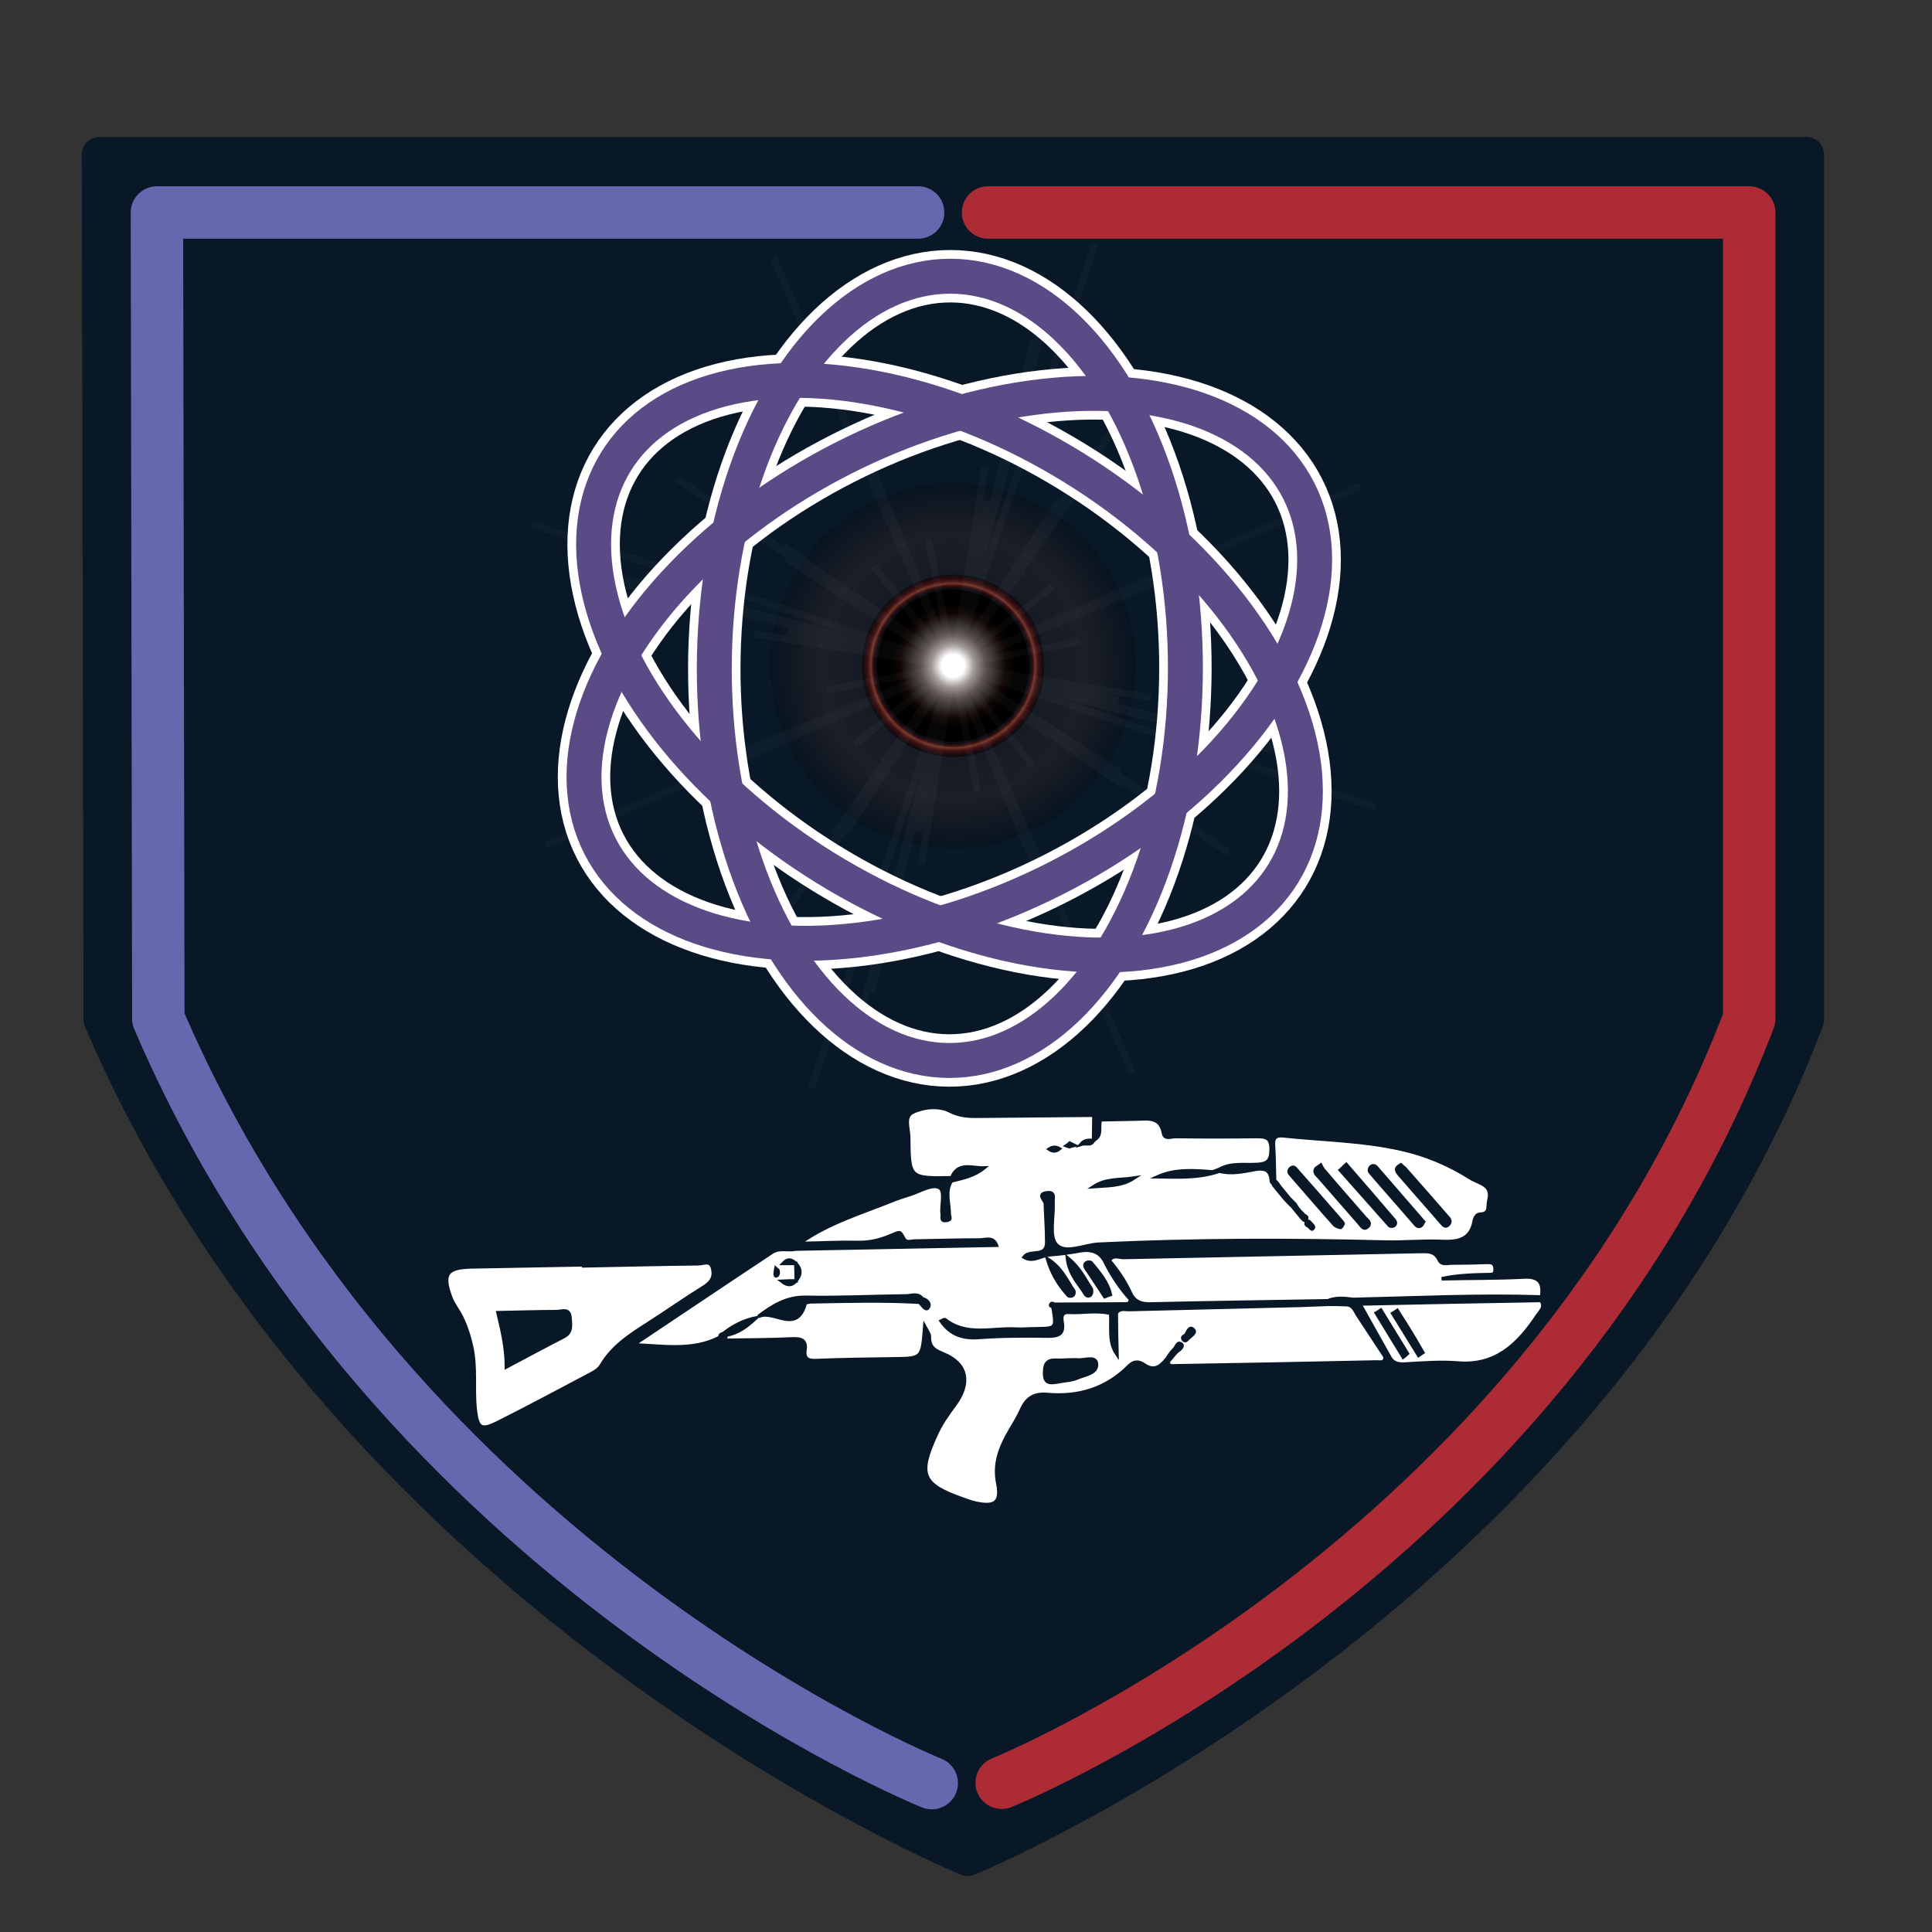 <?xml version="1.0" encoding="utf-8"?>
<!-- Generator: Adobe Illustrator 23.0.3, SVG Export Plug-In . SVG Version: 6.00 Build 0)  -->
<svg version="1.1" xmlns="http://www.w3.org/2000/svg" xmlns:xlink="http://www.w3.org/1999/xlink" x="0px" y="0px"
	 viewBox="0 0 552.8 552.8" style="enable-background:new 0 0 552.8 552.8;" xml:space="preserve">
<rect x="0" y="0" width="552.8" height="552.8" fill="#333333" stroke="none"/>
<style type="text/css">
	
		.st0{fill-rule:evenodd;clip-rule:evenodd;fill:#081826;stroke:#081826;stroke-width:10;stroke-linecap:round;stroke-linejoin:round;}
	.st1{fill:none;stroke:#6668AF;stroke-width:15;stroke-linecap:round;stroke-linejoin:round;}
	.st2{fill:none;stroke:#AC2B35;stroke-width:15;stroke-linecap:round;stroke-linejoin:round;}
	.st3{fill:none;}
	.st4{opacity:0.15;fill:url(#SVGID_1_);}
	.st5{opacity:0.5;fill:url(#SVGID_2_);}
	.st6{fill:url(#SVGID_3_);}
	.st7{opacity:3.000000e-02;fill:none;stroke:#FFFFFF;stroke-width:2;stroke-miterlimit:10;}
	.st8{fill:none;stroke:#FFFFFF;stroke-width:15;stroke-miterlimit:10;}
	.st9{fill:none;stroke:#5A4A86;stroke-width:10;stroke-miterlimit:10;}
	.st10{fill:#FFFFFF;stroke:#081826;stroke-miterlimit:10;}
</style>
<g id="bg" inkscape:version="0.91 r13725" sodipodi:docname="adept.svg" xmlns:cc="http://creativecommons.org/ns#" xmlns:dc="http://purl.org/dc/elements/1.1/" xmlns:inkscape="http://www.inkscape.org/namespaces/inkscape" xmlns:rdf="http://www.w3.org/1999/02/22-rdf-syntax-ns#" xmlns:sodipodi="http://sodipodi.sourceforge.net/DTD/sodipodi-0.dtd" xmlns:svg="http://www.w3.org/2000/svg">
	
		<sodipodi:namedview  bordercolor="#666666" borderopacity="1.0" id="base" inkscape:current-layer="layer1" inkscape:cx="-129.55511" inkscape:cy="304.64766" inkscape:document-units="px" inkscape:pageopacity="0.0" inkscape:pageshadow="2" inkscape:window-height="1017" inkscape:window-maximized="1" inkscape:window-width="1920" inkscape:window-x="-8" inkscape:window-y="-8" inkscape:zoom="0.98994949" pagecolor="#ffffff" showgrid="true" showguides="false">
		<inkscape:grid  id="grid4169" type="xygrid"></inkscape:grid>
	</sodipodi:namedview>
	
		<path id="path4236" inkscape:connector-curvature="0" inkscape:export-xdpi="240" inkscape:export-ydpi="240" sodipodi:nodetypes="cccccc" class="st0" d="
		M28.4,44.2h488.5v247.6c-64,168-240,240-240,240s-176-72-248-240L28.4,44.2z"/>
	<path id="path4236-2_3_" inkscape:connector-curvature="0" sodipodi:nodetypes="cccccc" class="st1" d="M266.6,510.2
		c0,0-154.2-62.1-221.3-218.7L44.9,60.8h217.8"/>
	<path id="path4236-2_1_" inkscape:connector-curvature="0" sodipodi:nodetypes="cccccc" class="st2" d="M282.7,60.8h217.8v230.7
		c-59.7,156.5-213.9,218.6-213.9,218.6"/>
</g>
<g id="Layer_3">
	<g>
		<g>
			<line class="st3" x1="272.7" y1="190.5" x2="298.7" y2="188"/>
			<circle class="st3" cx="272.7" cy="190.5" r="21.8"/>
			<circle class="st3" cx="272.7" cy="190.5" r="26.1"/>
			<polyline class="st3" points="272.7,190.5 377.9,218.3 272.7,190.5 167.5,162.6 272.7,190.5 244.9,295.7 272.7,190.5 300.5,85.3 
				272.7,190.5 320,200.4 272.7,190.5 225.4,180.6 272.7,190.5 262.8,237.8 272.7,190.5 282.6,143.2 272.7,190.5 308.9,183.5 
				272.7,190.5 236.5,197.5 272.7,190.5 279.7,226.6 272.7,190.5 265.7,154.3 272.7,190.5 295.4,219 272.7,190.5 250,162 
				272.7,190.5 244.2,213.2 272.7,190.5 301.2,167.8 272.7,190.5 366.2,213.8 272.7,190.5 179.2,167.2 272.7,190.5 249.4,284 
				272.7,190.5 296,97 272.7,190.5 393.5,231 272.7,190.5 151.9,149.9 272.7,190.5 232.1,311.3 272.7,190.5 313.3,69.7 272.7,190.5 
				300.5,210.4 272.7,190.5 244.9,170.6 272.7,190.5 252.8,218.3 272.7,190.5 292.6,162.7 272.7,190.5 334.9,232 272.7,190.5 
				210.5,149 272.7,190.5 231.2,252.6 272.7,190.5 314.2,128.3 272.7,190.5 321.2,224.6 272.7,190.5 224.2,156.4 272.7,190.5 
				238.6,239 272.7,190.5 306.8,142 272.7,190.5 338.6,163.4 272.7,190.5 206.8,217.5 272.7,190.5 299.7,256.4 272.7,190.5 
				245.6,124.6 272.7,190.5 351.5,243.9 272.7,190.5 193.9,137 272.7,190.5 219.2,269.2 272.7,190.5 326.1,111.7 272.7,190.5 
				389.3,139.1 272.7,190.5 156.1,241.9 272.7,190.5 324.1,307.1 272.7,190.5 221.3,73.8 272.7,190.5 329.5,199.6 272.7,190.5 
				215.9,181.4 272.7,190.5 263.6,247.3 272.7,190.5 281.8,133.7 272.7,190.5 278.9,188 272.7,190.5 266.5,193 272.7,190.5 
				275.2,196.7 272.7,190.5 270.2,184.3 272.7,190.5 320.3,221.1 272.7,190.5 225.1,159.9 272.7,190.5 242.1,238 272.7,190.5 
				303.3,142.9 			"/>
			<radialGradient id="SVGID_1_" cx="272.691" cy="190.482" r="52.224" gradientUnits="userSpaceOnUse">
				<stop  offset="0" style="stop-color:#000000"/>
				<stop  offset="0.73" style="stop-color:#93432A"/>
				<stop  offset="1" style="stop-color:#000000"/>
			</radialGradient>
			<circle class="st4" cx="272.7" cy="190.5" r="52.2"/>
			<radialGradient id="SVGID_2_" cx="272.691" cy="190.482" r="26.112" gradientUnits="userSpaceOnUse">
				<stop  offset="0.15" style="stop-color:#FFFFFF"/>
				<stop  offset="0.213" style="stop-color:#D7C0BE"/>
				<stop  offset="0.293" style="stop-color:#B68A8A"/>
				<stop  offset="0.362" style="stop-color:#A16A6B"/>
				<stop  offset="0.417" style="stop-color:#95585B"/>
				<stop  offset="0.45" style="stop-color:#915155"/>
				<stop  offset="0.544" style="stop-color:#78312E"/>
				<stop  offset="0.647" style="stop-color:#5C0E05"/>
				<stop  offset="0.736" style="stop-color:#410000"/>
				<stop  offset="0.807" style="stop-color:#200000"/>
				<stop  offset="0.85" style="stop-color:#000000"/>
				<stop  offset="0.856" style="stop-color:#120000"/>
				<stop  offset="0.862" style="stop-color:#300000"/>
				<stop  offset="0.869" style="stop-color:#470000"/>
				<stop  offset="0.875" style="stop-color:#5C0000"/>
				<stop  offset="0.881" style="stop-color:#751400"/>
				<stop  offset="0.888" style="stop-color:#912A15"/>
				<stop  offset="0.894" style="stop-color:#B44126"/>
				<stop  offset="0.9" style="stop-color:#D65836"/>
				<stop  offset="0.906" style="stop-color:#BD472B"/>
				<stop  offset="0.916" style="stop-color:#9D311B"/>
				<stop  offset="0.926" style="stop-color:#801D09"/>
				<stop  offset="0.937" style="stop-color:#690900"/>
				<stop  offset="0.948" style="stop-color:#530000"/>
				<stop  offset="0.959" style="stop-color:#410000"/>
				<stop  offset="0.971" style="stop-color:#290000"/>
				<stop  offset="0.984" style="stop-color:#0F0000"/>
				<stop  offset="1" style="stop-color:#000000"/>
			</radialGradient>
			<circle class="st5" cx="272.7" cy="190.5" r="26.1"/>
			<radialGradient id="SVGID_3_" cx="272.691" cy="190.482" r="21.76" gradientUnits="userSpaceOnUse">
				<stop  offset="0.15" style="stop-color:#FFFFFF"/>
				<stop  offset="0.282" style="stop-color:#9C9593"/>
				<stop  offset="0.425" style="stop-color:#5A5250"/>
				<stop  offset="0.564" style="stop-color:#302A28"/>
				<stop  offset="0.694" style="stop-color:#0F0704"/>
				<stop  offset="0.813" style="stop-color:#000000"/>
				<stop  offset="0.919" style="stop-color:#000000"/>
				<stop  offset="1" style="stop-color:#000000"/>
			</radialGradient>
			<circle class="st6" cx="272.7" cy="190.5" r="21.8"/>
			<polyline class="st7" points="272.7,190.5 377.9,218.3 272.7,190.5 167.5,162.6 272.7,190.5 244.9,295.7 272.7,190.5 300.5,85.3 
				272.7,190.5 320,200.4 272.7,190.5 225.4,180.6 272.7,190.5 262.8,237.8 272.7,190.5 282.6,143.2 272.7,190.5 308.9,183.5 
				272.7,190.5 236.5,197.5 272.7,190.5 279.7,226.6 272.7,190.5 265.7,154.3 272.7,190.5 295.4,219 272.7,190.5 250,162 
				272.7,190.5 244.2,213.2 272.7,190.5 301.2,167.8 272.7,190.5 366.2,213.8 272.7,190.5 179.2,167.2 272.7,190.5 249.4,284 
				272.7,190.5 296,97 272.7,190.5 393.5,231 272.7,190.5 151.9,149.9 272.7,190.5 232.1,311.3 272.7,190.5 313.3,69.7 272.7,190.5 
				300.5,210.4 272.7,190.5 244.9,170.6 272.7,190.5 252.8,218.3 272.7,190.5 292.6,162.7 272.7,190.5 334.9,232 272.7,190.5 
				210.5,149 272.7,190.5 231.2,252.6 272.7,190.5 314.2,128.3 272.7,190.5 321.2,224.6 272.7,190.5 224.2,156.4 272.7,190.5 
				238.6,239 272.7,190.5 306.8,142 272.7,190.5 338.6,163.4 272.7,190.5 206.8,217.5 272.7,190.5 299.7,256.4 272.7,190.5 
				245.6,124.6 272.7,190.5 351.5,243.9 272.7,190.5 193.9,137 272.7,190.5 219.2,269.2 272.7,190.5 326.1,111.7 272.7,190.5 
				389.3,139.1 272.7,190.5 156.1,241.9 272.7,190.5 324.1,307.1 272.7,190.5 221.3,73.8 272.7,190.5 329.5,199.6 272.7,190.5 
				215.9,181.4 272.7,190.5 263.6,247.3 272.7,190.5 281.8,133.7 272.7,190.5 278.9,188 272.7,190.5 266.5,193 272.7,190.5 
				275.2,196.7 272.7,190.5 270.2,184.3 272.7,190.5 320.3,221.1 272.7,190.5 225.1,159.9 272.7,190.5 242.1,238 272.7,190.5 
				303.3,142.9 			"/>
		</g>
		
			<ellipse transform="matrix(0.525 -0.851 0.851 0.525 -33.728 321.979)" class="st8" cx="271.8" cy="191.2" rx="67.4" ry="112.2"/>
		
			<ellipse transform="matrix(1.647217e-03 -1 1 1.647217e-03 80.131 462.719)" class="st8" cx="271.8" cy="191.2" rx="112.2" ry="67.4"/>
		
			<ellipse transform="matrix(0.891 -0.453 0.453 0.891 -57.156 143.997)" class="st8" cx="271.8" cy="191.2" rx="112.2" ry="67.4"/>
		
			<ellipse transform="matrix(0.525 -0.851 0.851 0.525 -33.728 321.979)" class="st9" cx="271.8" cy="191.2" rx="67.4" ry="112.2"/>
		
			<ellipse transform="matrix(1.647217e-03 -1 1 1.647217e-03 80.131 462.719)" class="st9" cx="271.8" cy="191.2" rx="112.2" ry="67.4"/>
		
			<ellipse transform="matrix(0.891 -0.453 0.453 0.891 -57.156 143.997)" class="st9" cx="271.8" cy="191.2" rx="112.2" ry="67.4"/>
	</g>
</g>
<g id="Layer_2">
	<g>
		<path class="st10" d="M364.7,338c-0.1-3.3-0.1-6.6-0.3-9.9c-0.2-2.3,0.3-3.4,2.9-3.1c11.3,1.2,22.8,1.3,34,3.9
			c7,1.6,13.5,4.4,19.5,8.2c2.6,1.6,6.4,1.8,5.2,6.4c-0.4,1.7,0.4,3.8-2.4,3.9c-1.2,0-1.7,1.3-1.8,2.1c-1.1,5.6-5.1,5.9-9.7,5.7
			c-5.1-0.2-10.3,0.3-15.4,0.2c-27.4-0.7-54.8-0.7-82.3,0.6c-4.2,0.2-9.6,3-12.2,0.1c-2.1-2.4-0.7-7.9-0.9-12
			c-0.1-1.1,0.7-3.1-1.6-2.8c-3.2,0.3-0.6,2.1-0.6,3.1c0.1,3.6,0.4,7.3,0.4,10.9c0.1,4.8-4.8,2.1-6.5,4.4c2.6,1.6,5-0.6,7.6-0.7
			c2.8-0.2,5.6-0.6,8.4-1.1c3.5-0.6,6.1,0.4,7.5,3.8c1.9,3.6,4.1,7,6.9,10c0.1,1.5-1,1.4-2,1.4c-6.6,0-13.2,0.1-19.8,0.1
			c-0.5-0.4-0.9-0.3-1,0.3c0,0.1,0.4,0.3,0.7,0.5c1,6.1,1,6.1-4.7,6.2c-2,0-4,0.2-5.9,0.1c-6.8-0.4-14.1,2.2-20.3-2.7
			c-0.2-0.1-0.7,0.2-1.1,0.4c2.7,3.9,6.2,5,10.7,4.7c6.6-0.5,13.2-0.5,19.8-0.4c3,0,4.7-0.5,4.1-4c-0.3-1.6-0.1-3,2.1-2.8
			c3.9,0.2,7.9-0.7,11.8,0.3c0.3,4-0.7,8.1,1.8,11.7c-0.1-3.9-0.2-7.9-0.2-11.8c1-1.6,2.7-0.9,4-1c16.3-0.4,32.6-0.8,48.8-1.2
			c2.6-0.1,5.3-0.2,7.9-0.3c1.7,0,3.5,0,5.2,0.1c2,0.1,2.4,1.9,3.3,3.2c2.6,3.9,5.1,7.8,7.7,11.7c0.1,1.9-1.4,1.5-2.4,1.5
			c-19.2,0.4-38.4,0.8-57.6,1.1c-0.9,0-2.1,0.3-2-1.3c0.3-0.3,0.5-0.6,0.8-0.9c0.3-0.4,0.6-0.7,0.9-1.1c0.3-0.3,0.6-0.7,1-1
			c0.7-0.4,1.6-1.4,1.1-1.8c-1.2-1-1.4,0.6-2,1.2c-0.3,0.3-0.6,0.7-0.9,1c-0.3,0.4-0.5,0.7-0.8,1.1c-0.2,0.3-0.4,0.7-0.7,1
			c-1.7,2.1-3.5,3.4-6.2,1.6c-1.3-0.9-2.7-1.4-4.4,0.2c-6.5,6.6-14.5,9-23.5,8.2c-3.7-0.3-5.8,1-7.3,4.3c-1.2,2.7-2.9,5.2-4.3,7.8
			c-2.2,4.2-3.5,8.3-2.5,13.3c1.1,5.5-0.8,6.9-6.3,5.7c-1.3-0.3-2.5-0.7-3.8-1.2c-11.6-4.1-12.8-7-7.6-18.3c1.4-3.2,3.4-6,5.5-8.8
			c4.4-6.1,3.5-11.6-3.4-14.4c-3-1.2-4-2.2-4-5.1c0-0.6-0.5-1.2-1.3-2.7c-0.7,9.1-0.7,9.1-8.7,9.2c-7.5,0.1-14.9,0.2-22.4,0.5
			c-2.3,0.1-3.5-0.5-3.2-2.9c0.5-3.1-1.2-3.4-3.8-3.3c-6.3,0.3-12.6,0.3-18.9,0.4c0,0-0.1-0.2-0.1-0.2c0.1-0.4,0.2-0.9,0.3-1.3
			c3.5-0.6,6-2.6,8.5-4.9c-3.4,0.7-6.4,2.2-9.1,4.3c-0.5,0.4-1.5,0.3-1.1,1.4l-0.2-0.1c-7.8,4-16.2,2.4-24.7,2.1
			c13.2-8.8,26.4-17.7,39.7-26.5c2.1-1.4,4.5-0.4,6.8-0.9c19.1-0.4,38.3-0.7,57.4-1.1c-0.9-2.4-2.9-1.6-4.6-1.5
			c-6.3,0-12.6,0.2-18.8,0.3c-1,0-2.4,0.7-3.1-0.7c-1.1-2-1-2-3.1-1.1c-3.2,1.4-6.4,2.3-10,2.2c-5.6-0.1-11.2,0.2-16.8,0.3
			c8.3-6,18.1-8.8,27.4-12.6c1.4-0.5,2.8-1,4.2-1.4c2.8-0.9,6.2-3,8.3-2.1c2.1,0.9,0.6,5,1,7.7c0.1,0.8-0.5,2.1,1.2,1.8
			c1.6-0.2,0.8-1,0.8-1.9c0-3.1-1.3-6.4,0.6-9.4c3.3-0.8,6.6-1.5,9.3-3.7c-3.4,0.1-7.4-1.8-9.2,2.8c-12.1,0.2-12.2,0.2-12.3-11.6
			c0-2.5-1.5-5.9,1.2-7.2c3.2-1.5,7.5-1.9,10.6-0.3c2.6,1.3,4.9,1.5,7.4,1.5c11.3-0.1,22.5-0.2,33.8-0.3c0,2.4-0.1,4.8-0.1,7.2
			c-1.1,0.1-2.3-0.4-3.6,1.1c1.5-0.5,2.9,0.6,3.6-1.2c2.7-1.2,1.2-3.9,2-5.8c3.5-0.1,7-0.1,10.4-0.2c3.3-0.1,6.7-0.7,7.6,4
			c0.3,1.9,2.2,1,3.4,1c7.8,0.1,15.5,0.1,23.3,0c2.7,0,4.1,0.3,4.1,3.7c0,3.4-1.2,4.2-4.3,4.3c-3.5,0.2-7.2-0.5-10.5,1.4
			c-0.7,0.2-1.5,0.7-2.2,0.7c-5.2-0.4-10.4-0.8-15.4,1.4c5.9,0.1,11.8,0.4,17.6-1.6c3.5,0.9,6.9,0.1,10.2-0.5
			c3.4-0.6,4.5,0.6,4.7,3.5c0.3,0.4,0.6,0.8,0.8,1.2c0.3,0.4,0.6,0.7,0.9,1.1c0.6,0.7,1.2,1.5,1.8,2.2c0.3,0.3,0.5,0.6,0.8,0.9
			c0.5,0.5,1,1.1,1.6,1.6c0.3,0.4,0.6,0.7,0.9,1.1c0.3,0.4,0.6,0.7,0.9,1.1c0.3,0.4,0.6,0.7,0.9,1.1c0.4,0.3,0.7,1.2,1.3,0.5
			c0.6-0.7-0.2-0.9-0.6-1.2c-0.3-0.3-0.6-0.7-1-1c-0.3-0.4-0.6-0.7-0.9-1.1c-0.2-0.4-0.5-0.7-0.7-1.1c-0.5-0.5-1.1-1.1-1.6-1.6
			c-0.3-0.4-0.6-0.7-0.9-1.1c-0.6-0.7-1.2-1.5-1.8-2.2c-0.2-0.3-0.5-0.7-0.7-1C365.2,338.2,365,338,364.7,338z M374.5,350.9
			c0.3,0.3,0.8,0.8,0.9,0.8c0.9-0.6,0.2-1-0.2-1.5c-0.4-0.3-0.7-1.2-1.3-0.5C373.3,350.4,374.1,350.6,374.5,350.9z M340,382.9
			c0.7-0.7,2.4-1.6,1.4-2.5c-1.1-1-1.6,0.8-2.1,1.6c-0.4,0.3-1.3,0.5-0.7,1.3C339.2,384,339.6,383.3,340,382.9z M227.7,361.5
			c-1.1-0.9-2.1-1.6-3.6,0C225.5,361.5,226.7,361.5,227.7,361.5c0.1,1.6,0.1,3.3,0.1,5c-1.2,0-2.4,0-4.1,0.1c1.8,1.4,3,1.1,4-0.1
			C229.2,364.8,229.3,363.2,227.7,361.5z M263.1,372.6c0.7,0.7,1.7,2.3,2.3,1.7c1-1.1,0-2.3-1.5-2.7c-1.3-1.7-3.1-0.8-4.6-0.8
			c-9.6,0.1-19.2,0.6-28.7,0.4c-5.5-0.1-9.5,2.4-13.6,5.5c4.2-2.3,11,5.3,13.4-3.8c0.1-0.2,0.9-0.3,1.4-0.4
			C242.2,372.3,252.7,372,263.1,372.6z M306.9,389.1c-1.6,0-3.3,0.2-4.9,0.1c-2.9-0.1-3.1,1.7-3.1,3.9c0,2.9,1.8,2.6,3.7,2.3
			c1.9-0.4,4-0.4,5.8-1.2c2.1-0.9,5.8-1.3,5.3-4.2c-0.4-2.1-3.7-0.6-5.7-0.9C307.5,389.1,307.2,389.1,306.9,389.1z M377.9,333.4
			c-0.9,0.7-1.4,0.8-1.5,1.2c-0.4,0.9,0.3,1.5,0.9,2.1c3.9,4.5,7.8,8.9,11.7,13.4c0.6,0.7,1.2,1.9,2.3,0.9c1.1-1,0-1.8-0.6-2.4
			c-3.9-4.5-7.8-8.9-11.6-13.4C378.5,334.6,378.2,334,377.9,333.4z M407.3,349.6c-0.2-0.2-0.3-0.4-0.4-0.5c-4.3-5-8.7-10-13-15
			c-0.4-0.5-1.1-0.8-1.7-0.2c-0.5,0.6-0.5,1.2,0,1.7c4.2,4.9,8.5,9.7,12.7,14.6c0.4,0.5,1,1,1.7,0.5
			C407,350.4,407.1,349.9,407.3,349.6z M385.2,333.2c-0.6,0.5-1.1,1.1-1.7,1.6c4.7,5.3,9.4,10.6,14.1,15.9c0.2,0.2,0.9,0.2,1.2,0
			c0.6-0.4,0.6-1,0.1-1.6C394.4,343.8,389.8,338.5,385.2,333.2z M384.3,350.2c-0.1-0.2-0.1-0.4-0.2-0.5c-4.4-5.1-8.9-10.2-13.4-15.3
			c-0.5-0.6-1.1-0.5-1.6,0.1c-0.5,0.7-0.2,1.2,0.3,1.7c4.1,4.7,8.2,9.5,12.4,14.2c0.4,0.4,1.1,0.7,1.7,0.8
			C383.7,351.3,384.1,350.6,384.3,350.2z M400.8,333.3c-2,1.1-1,2-0.3,2.9c3.9,4.5,7.8,8.9,11.7,13.4c0.6,0.6,1.2,1.9,2.3,0.7
			c0.9-1-0.1-1.8-0.7-2.5c-3.8-4.4-7.6-8.7-11.4-13C402,334.2,401.3,333.8,400.8,333.3z M316.1,371c0.5-0.2,1-0.4,1.6-0.6
			c-0.8-3.6-3.2-6.3-5.5-9.1c-0.2-0.2-1-0.2-1.3,0c-0.7,0.4-0.5,1.1-0.1,1.7C312.6,365.6,314.3,368.3,316.1,371z M305.4,359.9
			c0.6,5,3.4,7.4,5.1,10.3c0.3,0.6,1.2,0.9,1.6,0.2c0.3-0.4,0.3-1.4,0.1-1.7C310.4,366.1,309.2,363,305.4,359.9z M299.7,360.2
			c1.5,4.9,3.6,7.8,6,10.5c0.2,0.2,1,0.2,1.3-0.1c0.3-0.2,0.4-1,0.2-1.3C305.2,366.5,304,363,299.7,360.2z M324.4,337.1
			c-3.9,0.6-7.9,0.1-11.4,2.4C316.9,339.2,320.9,339.4,324.4,337.1z M300.2,328.8c1,0.7,1.9,0.7,2.9-0.1
			C302.1,328.1,301.1,328.2,300.2,328.8z M306.1,327.1c-0.3,0.3-0.6,0.5-0.9,0.7c0.3,0.1,0.6,0.3,0.8,0.3c0.4-0.1,0.8-0.3,1.3-0.4
			C306.9,327.5,306.5,327.3,306.1,327.1z M222,363c-0.1,0.5-0.2,1-0.2,1.4c0,0.1,0,1.2,0.7,0.4c0.2-0.3,0.2-0.9,0.1-1.3
			C222.6,363.4,222.3,363.3,222,363z"/>
		<path class="st10" d="M167,362.2c10.9-0.2,21.9-0.5,32.8-0.6c1.4,0,3.5-1.2,4.1,1.3c0.6,2.3-0.2,3.9-2.4,5.3
			c-5.5,3.4-10.7,7.1-16.2,10.6c-5,3.2-10,6.4-13.2,11.8c-0.6,1.1-1.8,1.9-3,2.5c-8.9,4.7-17.8,9.5-26.8,14
			c-4.6,2.3-5.7,1.6-6.3-3.6c-0.7-6.1,0.3-12.2-1.1-18.3c-0.9-3.9-2.1-7.6-4.4-11c-0.6-1-1.2-2-1.6-3.1c-2.4-6.5-1.1-8.4,5.7-8.6
			c10.8-0.2,21.5-0.4,32.3-0.6C167,362,167,362.1,167,362.2z M142.5,375.6c1.2,5.1,2.4,10,2.4,15.5c5.9-3.1,11-5.9,16.3-8.6
			c2.6-1.3,2-3.5,1.9-5.5c-0.2-2.8-2.4-1.7-3.8-1.7C153.9,375.3,148.4,375.5,142.5,375.6z"/>
		<path class="st10" d="M317.4,360.7c1-1.8,2.7-0.9,4-0.9c28.2-0.6,56.3-1.1,84.5-1.7c2.3,0,4.6-0.4,5.9,2.4
			c0.7,1.5,2.3,0.9,3.6,0.9c3.5,0,7-0.1,10.4-0.2c1.5,0,2,0.6,2,2.1c0,1.5-1,1.4-2,1.4c-4.4,0.1-8.9,0.2-13.3,1.2
			c7.8-0.2,15.6-0.1,23.4-0.5c4.6-0.3,5.8,1.7,5.2,5.7c-18-0.6-36,0.3-53.9,0.7c-2.5-0.3-4.9-0.6-7.3,0.4
			c-16.8,0.3-33.6,0.5-50.4,0.9c-2.8,0.1-4.8-0.5-6-3C321.9,366.6,319.8,363.5,317.4,360.7z"/>
		<path class="st10" d="M440.9,372.1c1.4,1.8-0.2,3.1-1,4.3c-5.4,8.1-11.8,14.5-22.7,13.6c-5.1-0.4-10.2,0-15.3,0.3
			c-2,0.1-3.5-0.3-4.4-2.2c-2.7-4.8-5.4-9.6-8.4-15C406.7,372.7,423.8,372.4,440.9,372.1z M401.5,388.3c0.4-0.3,0.8-0.6,1.2-1
			c-2.5-4.1-5.1-8.3-7.6-12.4c-0.4,0.3-0.8,0.5-1.3,0.8C396.4,379.9,398.9,384.1,401.5,388.3z M399.8,375c-0.4,0.3-0.8,0.5-1.3,0.8
			c2.5,4,4.9,8,7.4,12c0.4-0.3,0.8-0.5,1.2-0.8C404.8,382.9,402.3,378.9,399.8,375z"/>
	</g>
</g>
</svg>
